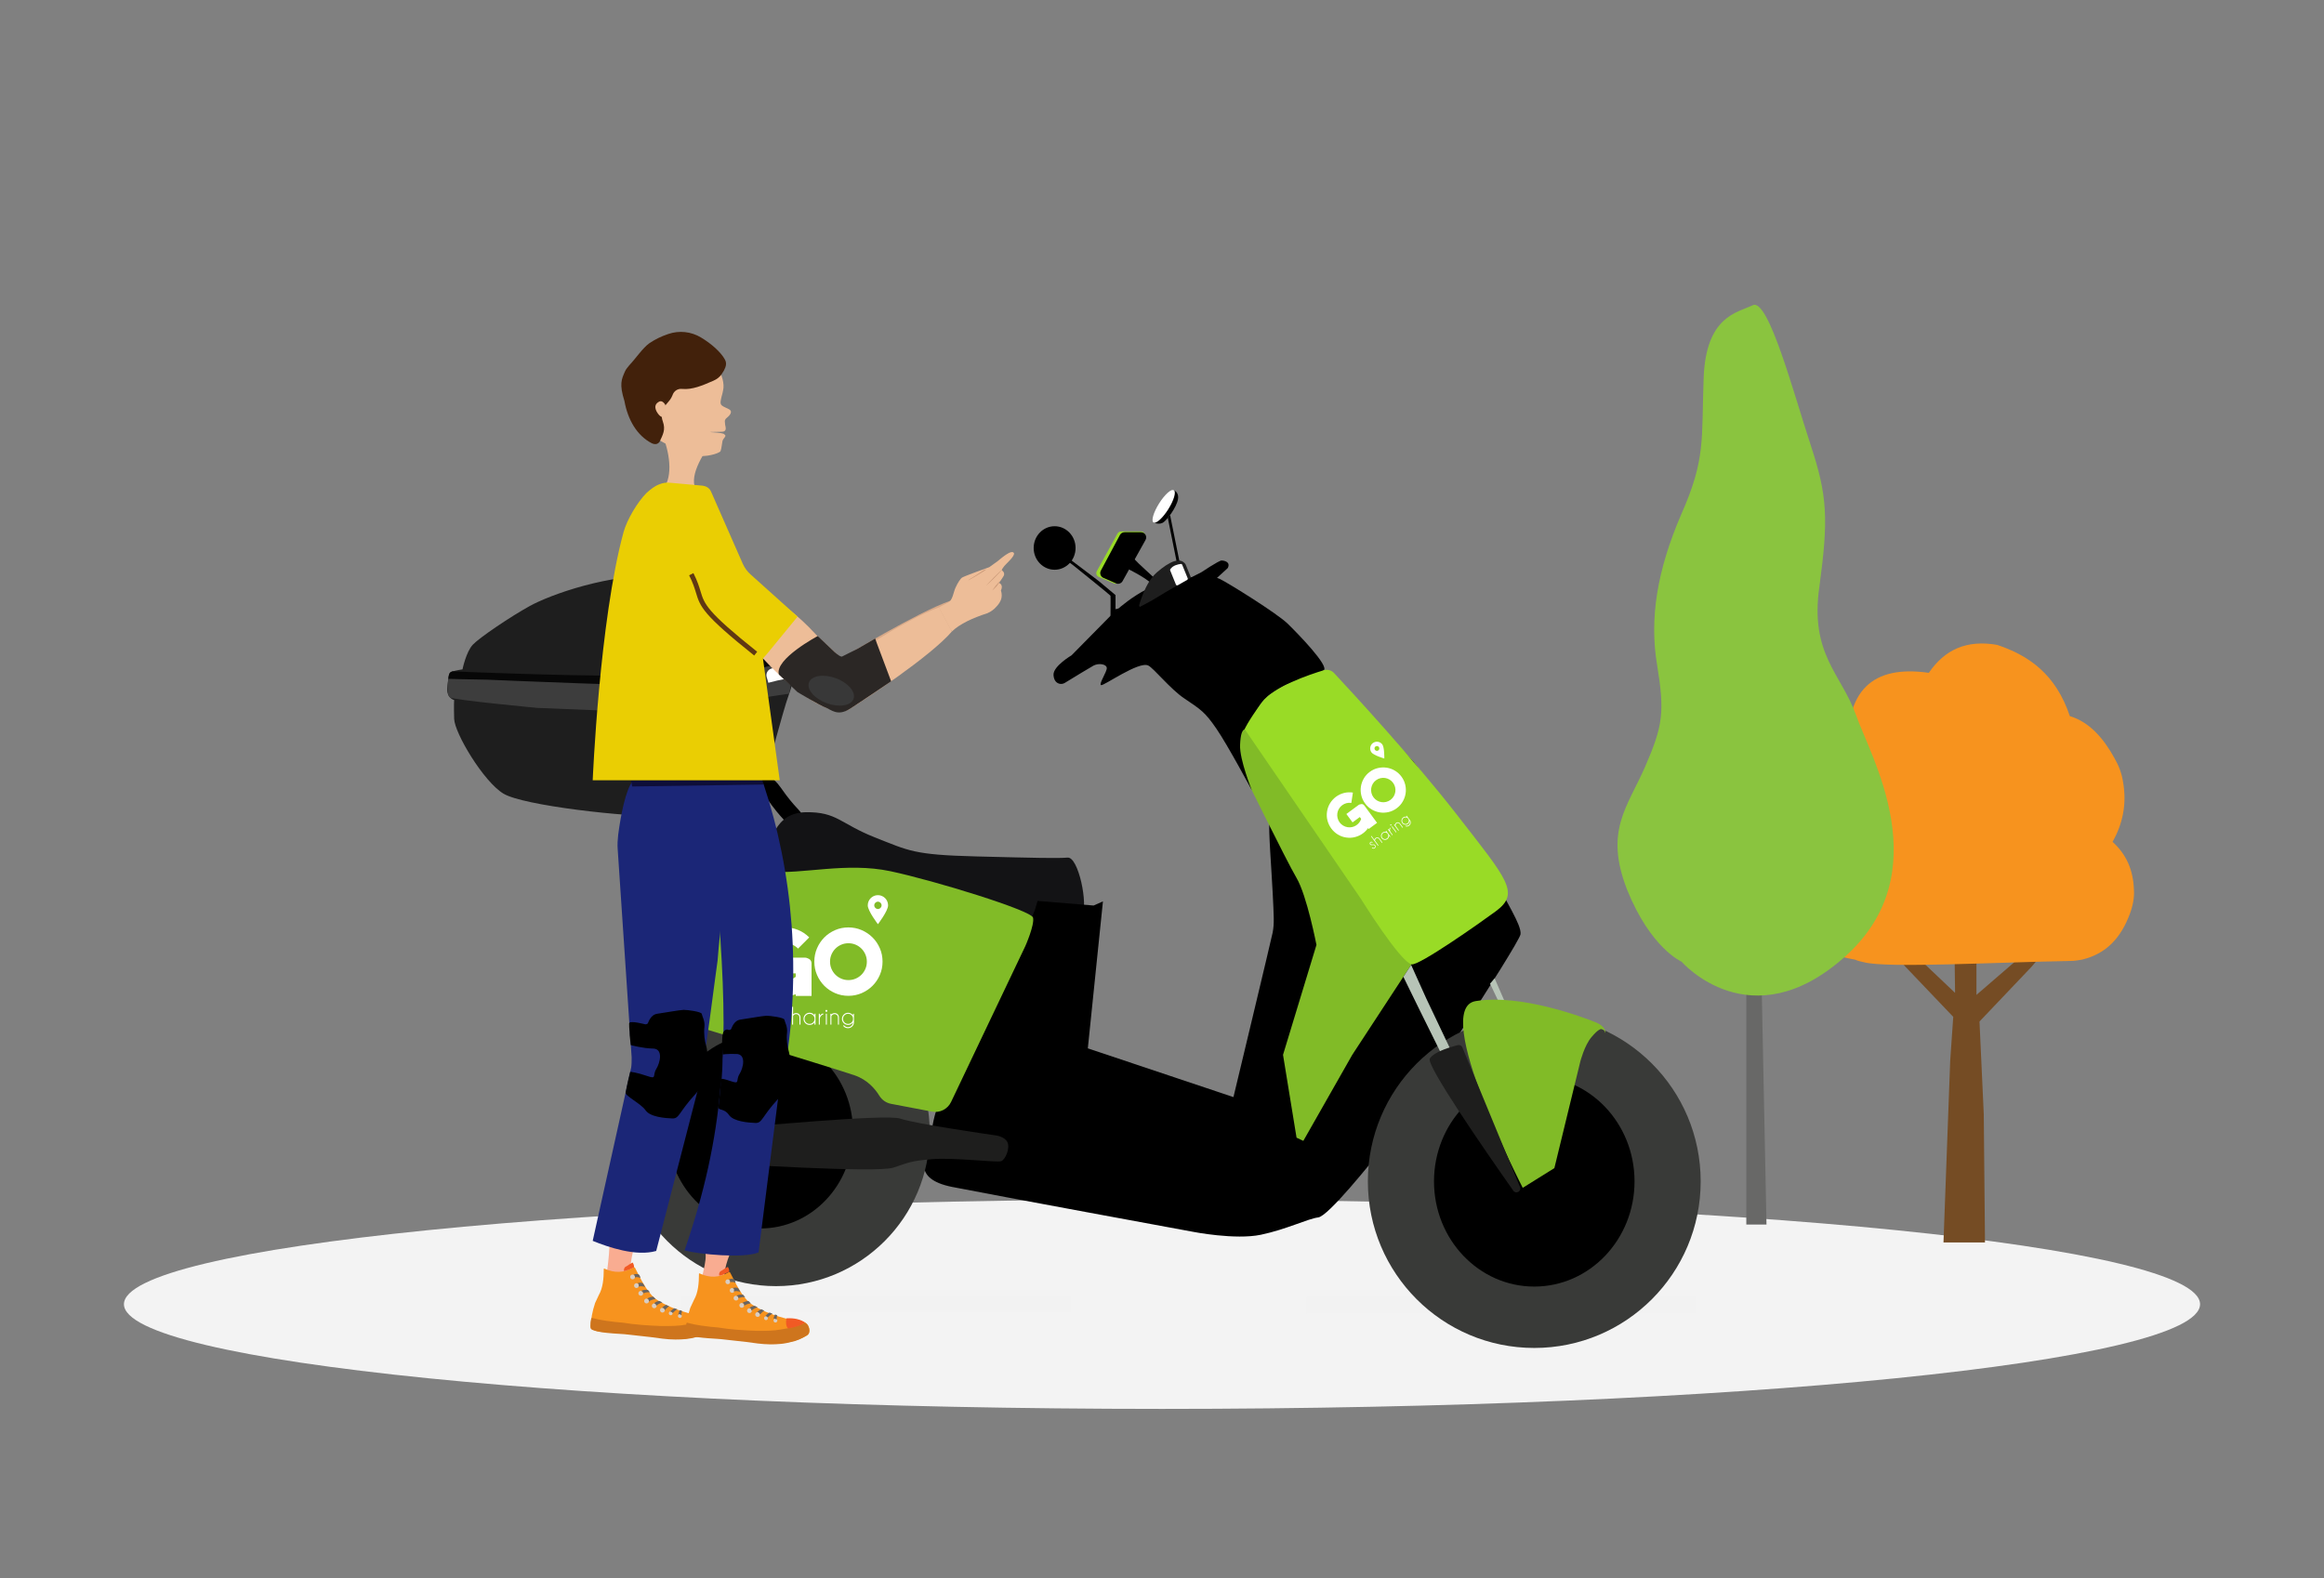<svg width="343" height="233" viewBox="0 0 343 233" fill="none" xmlns="http://www.w3.org/2000/svg">
<rect x="0" y="0" width="343" height="233" fill="#808080" stroke="none"/>
<path d="M171.5 208.001C256.114 208.001 324.707 201.08 324.707 192.543C324.707 184.006 256.114 177.086 171.5 177.086C86.886 177.086 18.293 184.006 18.293 192.543C18.293 201.08 86.886 208.001 171.5 208.001Z" fill="#F3F3F3"/>
<path d="M250.255 191.504H192.781V193.931H250.255V191.504Z" fill="#F2F2F2"/>
<path d="M158.152 191.33H100.678V193.757H158.152V191.33Z" fill="#F2F2F2"/>
<path d="M299.812 142.753L292.154 150.809L292.785 164.464L292.965 183.424H286.839L287.83 156.605L288.28 150.121L281.253 142.753L280.533 141.967H283.686L288.551 146.584L288.46 139.609H291.704V146.879L298.19 141.279L300.983 141.378L299.812 142.753Z" fill="#754C24"/>
<path d="M275.127 142.066C278.55 142.95 294.496 142.066 305.577 141.87C306.118 141.87 306.748 141.771 307.289 141.673C310.982 140.789 313.054 138.333 314.316 134.993C314.766 133.814 315.036 132.537 314.946 131.358C314.856 128.509 313.865 126.152 311.793 124.285C313.235 121.731 313.955 118.784 313.325 115.345C313.145 114.167 312.694 112.988 312.063 111.907C310.442 108.96 308.37 106.602 305.487 105.718C303.415 99.529 299.451 96.778 294.766 95.207C290.262 94.421 287.019 95.894 284.676 99.333C276.478 98.154 272.154 101.789 272.785 111.612C268.01 114.756 266.208 118.882 266.208 123.499C263.505 125.66 262.424 128.215 262.514 131.162C262.695 135.288 265.307 138.824 268.821 140.298C270.712 141.084 272.694 141.477 273.776 141.673C274.226 141.87 274.676 141.968 275.127 142.066Z" fill="#F7931E"/>
<path d="M260.717 180.782L259.199 105.916H257.738V179.063V180.782H260.717Z" fill="#686867"/>
<path d="M248.182 141.976C248.182 141.976 258.356 153.706 272.296 141.239C286.236 128.771 276.006 111.575 273.926 105.556C271.79 99.537 267.068 96.589 268.53 86.578C269.879 76.567 269.71 73.189 267.237 65.697C264.764 58.204 260.998 43.955 258.693 45.061C256.388 46.166 251.779 46.658 251.442 55.809C251.105 64.898 251.779 67.723 248.126 75.953C244.584 84.183 243.404 91.307 244.584 98.247C245.708 105.187 245.427 107.153 242.786 113.233C240.144 119.252 236.771 122.691 240.144 131.351C243.629 140.01 248.182 141.976 248.182 141.976Z" fill="#8AC43F"/>
<g clip-path="url(#clip0_16546_58371)">
<path d="M110.161 128.007C110.139 127.991 110.119 127.978 110.097 127.959C109.655 127.61 104.567 123.571 103.343 122.897C102.065 122.191 100.7 122.06 101.142 120.87C101.581 119.679 104.196 118.014 105.109 117.703C105.919 117.427 107.515 116.821 107.861 116.69C107.906 116.673 107.944 116.654 107.986 116.632C108.258 116.481 109.399 115.871 109.69 115.891C110.023 115.913 111.962 113.857 114.195 117.062C116.428 120.266 117.248 120.501 117.248 121.03C117.248 121.53 115.454 126.487 112.141 128.598C111.789 128.822 111.337 128.803 110.991 128.572L110.161 128.007Z" stroke="black" stroke-width="2.6" stroke-miterlimit="10"/>
<path d="M118.004 130.018C118.004 130.018 112.083 131.488 112.807 127.843C113.532 124.196 114.374 119.974 118.956 119.91C123.537 119.846 124.018 121.61 129.08 123.609C134.142 125.607 134.837 126.201 144 126.435C153.159 126.669 156.017 126.73 157.584 126.611C159.15 126.493 160.659 133.486 159.695 135.369C158.731 137.252 151.109 135.719 150.67 135.536C150.231 135.353 125.347 131.253 122.332 130.429C119.321 129.605 118.007 130.018 118.007 130.018H118.004Z" fill="#131315"/>
<path d="M100.351 121.353C100.351 121.353 98.105 122.104 96.782 121.353C95.462 120.602 88.676 118.398 86.828 118.661C84.979 118.924 83.159 117.59 83.159 117.59C83.159 117.59 90.608 118.658 94.443 118.786C98.278 118.915 100.127 118.289 100.745 118.918C101.36 119.544 101.29 119.707 100.966 120.368C100.643 121.029 100.351 121.353 100.351 121.353Z" fill="#1E1E1E"/>
<path d="M152.695 134.464C152.695 134.464 141.642 161.793 139.78 161.749C137.919 161.704 137.22 168.989 137.044 169.72C136.868 170.455 134.295 174 140.549 175.235C146.803 176.47 176.05 181.85 176.05 181.85C176.05 181.85 182.304 183.085 186.094 182.289C189.881 181.497 193.053 179.909 194.552 179.733C196.052 179.556 202.305 171.706 204.154 169.413C206.003 167.119 224.239 139.334 224.415 137.923C224.591 136.511 222.156 133.053 220.746 129.787C219.337 126.525 208.633 112.483 208.633 112.483L198.602 101.73C198.602 101.73 197.25 100.966 196.077 101.73C194.905 102.493 192.47 104.871 192.294 106.106C192.117 107.341 191.941 111.752 192.117 112.458C192.294 113.163 196.141 121.074 196.141 121.074C196.141 121.074 187.536 119.839 187.36 121.161C187.184 122.483 187.667 128.35 187.834 131.789C188 135.228 188.093 136.299 187.834 137.669C187.661 138.574 182.045 161.967 182.045 161.967L160.554 154.771L162.783 133.075L161.406 133.685L153.137 133.005L152.701 134.464H152.695Z" fill="black"/>
<path d="M204.045 136.437L187.6 111.386C187.6 111.386 184.05 105.993 183.371 107.151C182.692 108.309 183.195 113.503 183.195 113.503C183.195 113.503 189.83 127.028 191.358 129.617C192.886 132.206 194.296 139.498 194.296 139.498L189.362 155.727L191.358 167.959L192.358 168.431L199.582 155.727L208.325 142.369L204.045 136.437Z" fill="#81BB27"/>
<path d="M222.537 150.732L219.914 145.215L220.596 144.441L222.191 148.115L223.441 150.732H222.537Z" fill="#B7C4B7"/>
<path d="M184.758 116.667C184.758 116.667 181.189 109.985 179.517 107.56C177.844 105.135 177.284 104.782 174.762 103.091C172.738 101.734 170.29 98.658 169.473 98.254C168.079 97.561 162.851 101.327 162.498 101.15C162.146 100.974 163.405 99.136 163.35 98.606C163.293 98.042 162.184 97.862 161.412 98.254C161.101 98.411 158.362 100.079 157.158 100.817C156.655 101.125 155.988 100.961 155.703 100.445C155.584 100.233 155.501 99.963 155.488 99.62C155.443 98.34 158.147 96.749 158.147 96.749L163.927 90.885C163.927 90.885 167.935 86.769 172.398 85.829C176.861 84.889 178.793 84.879 180.026 85.466C181.234 86.044 188.446 90.525 190.032 92.062C191.582 93.567 196.196 98.327 195.372 98.953C194.549 99.578 190.455 100.781 189.593 101.205C188.833 101.577 187.212 102.703 187.212 102.703C186.796 103.274 185.815 103.547 184.508 107.056C184.095 108.163 183.163 106.604 183.022 109.988C182.932 112.147 184.761 116.667 184.761 116.667H184.758Z" fill="black"/>
<path d="M111.016 116.603C111.016 116.603 104.144 120.408 98.272 120.523C92.399 120.642 77.245 118.935 74.311 117.171C71.373 115.406 67.086 108.233 67.028 106.116C66.971 103.999 67.028 103.351 67.028 103.351C67.028 103.351 65.795 103.055 66.029 101.352C66.263 99.645 66.147 99.293 66.791 99.116C67.438 98.94 68.259 98.821 68.259 98.821C68.259 98.821 68.787 96.232 69.787 95.173C70.786 94.115 75.307 91.058 78.184 89.47C81.061 87.882 89.814 84.59 98.445 84.94C107.079 85.293 112.952 84.587 115.181 90.762C115.181 90.762 116.591 95.818 116.886 96.643C117.181 97.467 117.533 99.523 116.476 102.404C115.418 105.285 113.307 114.072 112.525 115.179C111.744 116.285 111.013 116.593 111.013 116.593L111.016 116.603Z" fill="#1E1E1E"/>
<path d="M66.794 99.118C66.794 99.118 91.022 100.119 94.808 99.59C98.595 99.06 116.469 95.281 116.469 95.281L117.1 97.514C117.1 97.514 100.181 101.62 97.362 101.62C94.543 101.62 66.352 100.234 66.352 100.234L66.166 100.225L66.234 99.76C66.234 99.76 66.269 99.593 66.295 99.532C66.32 99.471 66.368 99.381 66.371 99.378C66.375 99.375 66.432 99.291 66.487 99.253C66.541 99.214 66.679 99.15 66.698 99.144C66.718 99.137 66.791 99.115 66.791 99.115L66.794 99.118Z" fill="#070707"/>
<path d="M66.167 100.229C66.167 100.229 65.808 102.581 66.416 102.969C67.025 103.357 79.302 104.509 79.302 104.509C79.302 104.509 96.481 105.237 97.625 105.147C98.768 105.06 116.476 102.414 116.476 102.414C116.476 102.414 117.232 98.638 117.165 98.077C117.097 97.515 117.03 97.531 117.03 97.531C117.03 97.531 103.263 100.762 100.95 101.137C98.637 101.512 71.946 100.345 71.946 100.345L66.167 100.232V100.229Z" fill="#3D3D3D"/>
<path d="M114.701 100.473C114.701 100.473 118.135 99.857 118.312 99.369C118.488 98.882 118.267 97.826 117.696 97.826C117.126 97.826 114.172 98.606 114.172 98.606L113.852 98.702C113.323 98.859 113.003 99.411 113.153 99.94C113.153 99.95 113.157 99.956 113.16 99.966L113.403 100.803L114.704 100.473H114.701Z" fill="white"/>
<path d="M100.431 104.145C100.431 104.145 103.914 103.898 104.141 103.433C104.369 102.967 104.263 101.893 103.693 101.832C103.122 101.771 100.108 102.23 100.108 102.23L99.778 102.29C99.236 102.39 98.858 102.903 98.951 103.449C98.951 103.458 98.951 103.465 98.954 103.474L99.105 104.334L100.431 104.145Z" fill="white"/>
<path d="M114.528 189.876C127.061 189.876 137.22 179.703 137.22 167.154C137.22 154.605 127.061 144.432 114.528 144.432C101.995 144.432 91.835 154.605 91.835 167.154C91.835 179.703 101.995 189.876 114.528 189.876Z" fill="#393A38"/>
<path d="M112.218 181.363C119.77 181.363 125.892 174.938 125.892 167.013C125.892 159.089 119.77 152.664 112.218 152.664C104.666 152.664 98.544 159.089 98.544 167.013C98.544 174.938 104.666 181.363 112.218 181.363Z" fill="black"/>
<path d="M151.317 139.7L140.373 162.682C139.867 163.747 138.707 164.334 137.55 164.113L131.495 162.958C130.771 162.82 130.153 162.374 129.768 161.745C129.188 160.799 128.051 159.413 126.126 158.752C123.156 157.732 96.5 149.6 94.526 148.997C94.45 148.974 94.373 148.945 94.296 148.913C92.787 148.291 92.216 146.44 93.123 145.08C93.882 143.938 94.731 142.719 95.289 142.08C96.522 140.669 102.763 131.882 103.923 131.054C105.153 130.172 108.857 128.231 113.615 128.674C118.372 129.113 124.892 127.24 131.409 128.619C137.928 129.999 152.198 134.41 152.464 135.468C152.727 136.527 151.32 139.703 151.32 139.703L151.317 139.7Z" fill="#81BB27"/>
<path d="M129.573 132.154C128.743 132.154 128.073 132.828 128.073 133.659C128.073 134.49 129.573 136.443 129.573 136.443C129.573 136.443 131.072 134.49 131.072 133.659C131.072 132.828 130.399 132.154 129.573 132.154ZM129.573 134.201C129.275 134.201 129.031 133.957 129.031 133.659C129.031 133.361 129.275 133.117 129.573 133.117C129.871 133.117 130.114 133.361 130.114 133.659C130.114 133.957 129.871 134.201 129.573 134.201Z" fill="white"/>
<path d="M119.776 147.034V142.164C119.75 142.065 119.743 141.959 119.695 141.866C119.641 141.757 119.554 141.664 119.452 141.6C119.337 141.529 119.212 141.471 119.084 141.43C119.045 141.417 119.007 141.407 118.968 141.397C118.933 141.394 118.901 141.391 118.866 141.385C118.866 141.385 118.859 141.385 118.856 141.385C118.824 141.385 118.789 141.385 118.754 141.378H115.425V143.704H117.443V144.214C117.177 144.407 116.889 144.545 116.578 144.628C116.267 144.711 115.953 144.74 115.639 144.718C115.325 144.695 115.018 144.618 114.72 144.484C114.422 144.352 114.156 144.166 113.916 143.925C113.65 143.659 113.448 143.358 113.313 143.018C113.176 142.677 113.108 142.334 113.108 141.985C113.108 141.635 113.176 141.292 113.313 140.952C113.451 140.612 113.653 140.31 113.916 140.044C114.182 139.777 114.483 139.579 114.822 139.444C115.162 139.312 115.505 139.245 115.851 139.245C116.197 139.245 116.543 139.312 116.879 139.444C117.219 139.575 117.52 139.777 117.786 140.044L119.433 138.392C118.939 137.898 118.382 137.525 117.76 137.278C117.139 137.031 116.501 136.906 115.854 136.906C115.207 136.906 114.569 137.031 113.948 137.278C113.326 137.525 112.769 137.898 112.275 138.392C111.782 138.886 111.414 139.447 111.17 140.069C110.927 140.695 110.808 141.33 110.808 141.981C110.808 142.633 110.93 143.268 111.17 143.887C111.414 144.506 111.782 145.064 112.275 145.558C112.769 146.052 113.326 146.424 113.948 146.671C114.569 146.918 115.204 147.044 115.854 147.044C116.12 147.044 116.386 147.024 116.658 146.983C116.927 146.941 117.19 146.874 117.446 146.784V147.031H119.779L119.776 147.034Z" fill="white"/>
<path d="M125.216 136.918C125.911 136.918 126.561 137.049 127.173 137.316C127.785 137.582 128.32 137.941 128.775 138.397C129.233 138.852 129.592 139.385 129.858 140.001C130.124 140.617 130.255 141.271 130.255 141.967C130.255 142.664 130.124 143.321 129.858 143.934C129.592 144.55 129.233 145.082 128.775 145.538C128.317 145.993 127.785 146.353 127.173 146.619C126.561 146.885 125.908 147.017 125.216 147.017C124.523 147.017 123.867 146.885 123.255 146.619C122.643 146.353 122.111 145.993 121.659 145.538C121.208 145.082 120.849 144.55 120.583 143.934C120.317 143.318 120.186 142.664 120.186 141.967C120.186 141.271 120.317 140.614 120.583 140.001C120.849 139.385 121.208 138.852 121.659 138.397C122.111 137.941 122.643 137.582 123.255 137.316C123.867 137.049 124.52 136.918 125.216 136.918ZM125.222 144.694C125.597 144.694 125.949 144.624 126.279 144.482C126.609 144.341 126.898 144.146 127.144 143.899C127.391 143.652 127.586 143.363 127.727 143.032C127.868 142.702 127.939 142.349 127.939 141.974C127.939 141.598 127.868 141.246 127.727 140.915C127.586 140.585 127.391 140.296 127.144 140.049C126.898 139.802 126.609 139.606 126.279 139.465C125.949 139.324 125.597 139.253 125.222 139.253C124.847 139.253 124.495 139.324 124.165 139.465C123.835 139.606 123.546 139.802 123.3 140.049C123.053 140.296 122.858 140.585 122.717 140.915C122.576 141.246 122.505 141.598 122.505 141.974C122.505 142.349 122.576 142.702 122.717 143.032C122.858 143.363 123.053 143.652 123.3 143.899C123.546 144.146 123.835 144.341 124.165 144.482C124.495 144.624 124.847 144.694 125.222 144.694Z" fill="white"/>
<path d="M116.03 150.443C115.905 150.375 115.819 150.318 115.771 150.27C115.697 150.196 115.659 150.103 115.659 149.997C115.659 149.891 115.697 149.798 115.771 149.721C115.844 149.644 115.937 149.605 116.043 149.605C116.149 149.605 116.238 149.641 116.309 149.711C116.376 149.779 116.412 149.859 116.412 149.946V149.955L116.283 150.006C116.274 149.923 116.248 149.862 116.206 149.82C116.165 149.779 116.114 149.759 116.046 149.759C115.979 149.759 115.925 149.782 115.876 149.83C115.828 149.875 115.806 149.933 115.806 150C115.806 150.067 115.828 150.122 115.876 150.17C115.902 150.196 115.963 150.237 116.049 150.295C116.187 150.372 116.287 150.44 116.347 150.497C116.44 150.59 116.485 150.703 116.485 150.834C116.485 150.966 116.44 151.081 116.347 151.174C116.255 151.267 116.142 151.315 116.011 151.315C115.88 151.315 115.768 151.267 115.675 151.174C115.582 151.081 115.537 150.979 115.537 150.866L115.681 150.828C115.681 150.924 115.713 151.004 115.777 151.068C115.841 151.132 115.918 151.165 116.011 151.165C116.104 151.165 116.178 151.132 116.245 151.068C116.309 151.004 116.341 150.924 116.341 150.831C116.341 150.738 116.309 150.664 116.245 150.6C116.21 150.565 116.139 150.513 116.033 150.446L116.03 150.443Z" fill="white"/>
<path d="M116.902 148.646H117.049V149.744C117.174 149.625 117.321 149.564 117.498 149.564C117.687 149.564 117.84 149.625 117.959 149.744C118.077 149.862 118.138 150.013 118.141 150.193V151.267H117.994V150.206C117.994 150.068 117.946 149.952 117.847 149.856C117.747 149.76 117.632 149.712 117.498 149.712C117.363 149.712 117.248 149.76 117.148 149.853C117.103 149.898 117.071 149.943 117.049 149.987V151.267H116.902V148.646Z" fill="white"/>
<path d="M120.362 151.268H120.214V150.941C120.186 150.98 120.154 151.015 120.122 151.05C119.945 151.227 119.734 151.313 119.487 151.313C119.24 151.313 119.029 151.227 118.853 151.05C118.677 150.874 118.59 150.662 118.59 150.415C118.59 150.168 118.677 149.953 118.853 149.777C119.029 149.6 119.24 149.514 119.487 149.514C119.734 149.514 119.948 149.6 120.122 149.777C120.157 149.812 120.186 149.847 120.214 149.886V149.658H120.362V151.265V151.268ZM120.214 150.563V150.271C120.186 150.126 120.118 150.001 120.009 149.892C119.865 149.748 119.689 149.674 119.484 149.674C119.279 149.674 119.106 149.748 118.959 149.892C118.814 150.037 118.741 150.213 118.741 150.418C118.741 150.624 118.814 150.8 118.959 150.944C119.103 151.089 119.279 151.163 119.484 151.163C119.689 151.163 119.862 151.089 120.009 150.944C120.118 150.835 120.186 150.71 120.214 150.566V150.563Z" fill="white"/>
<path d="M120.852 149.66H120.999V149.952C121.028 149.907 121.067 149.865 121.105 149.826C121.233 149.695 121.368 149.628 121.502 149.621V149.781C121.41 149.785 121.313 149.839 121.214 149.939C121.076 150.077 121.003 150.243 120.996 150.439V151.27H120.849V149.663L120.852 149.66Z" fill="white"/>
<path d="M122.069 149.134C122.098 149.162 122.111 149.198 122.111 149.236C122.111 149.275 122.095 149.313 122.069 149.342C122.041 149.371 122.005 149.384 121.967 149.384C121.929 149.384 121.893 149.371 121.864 149.342C121.836 149.313 121.82 149.278 121.82 149.236C121.82 149.194 121.836 149.162 121.864 149.134C121.893 149.105 121.929 149.092 121.967 149.092C122.005 149.092 122.041 149.105 122.069 149.134ZM122.037 149.66V151.267H121.89V149.66H122.037Z" fill="white"/>
<path d="M122.707 150.019V151.27H122.56V149.663H122.707V149.765C122.842 149.631 122.995 149.566 123.175 149.566C123.364 149.566 123.518 149.627 123.636 149.746C123.755 149.865 123.815 150.016 123.819 150.195V151.27H123.671V150.208C123.671 150.07 123.623 149.955 123.524 149.858C123.425 149.762 123.309 149.714 123.175 149.714C123.04 149.714 122.925 149.762 122.825 149.855C122.771 149.91 122.733 149.964 122.707 150.022V150.019Z" fill="white"/>
<path d="M125.888 150.95C125.863 150.986 125.831 151.018 125.799 151.053C125.623 151.229 125.411 151.316 125.164 151.316C124.918 151.316 124.706 151.229 124.53 151.053C124.354 150.877 124.267 150.665 124.267 150.418C124.267 150.171 124.354 149.956 124.53 149.783C124.706 149.606 124.918 149.52 125.164 149.52C125.411 149.52 125.626 149.606 125.799 149.783C125.834 149.818 125.863 149.853 125.892 149.892V149.664H126.039V150.915C126.039 151.156 125.953 151.364 125.783 151.534C125.607 151.711 125.395 151.797 125.148 151.797C124.902 151.797 124.687 151.711 124.514 151.534C124.479 151.499 124.447 151.46 124.418 151.422L124.572 151.367C124.588 151.387 124.607 151.406 124.623 151.425C124.767 151.569 124.943 151.643 125.148 151.643C125.353 151.643 125.526 151.569 125.671 151.425C125.802 151.294 125.876 151.136 125.885 150.957L125.888 150.95ZM125.892 150.261C125.863 150.119 125.796 149.994 125.69 149.888C125.546 149.744 125.369 149.67 125.164 149.67C124.959 149.67 124.786 149.744 124.639 149.888C124.495 150.033 124.421 150.209 124.421 150.415C124.421 150.62 124.495 150.796 124.639 150.941C124.783 151.085 124.959 151.159 125.164 151.159C125.369 151.159 125.542 151.085 125.69 150.941C125.796 150.835 125.863 150.713 125.892 150.572V150.261Z" fill="white"/>
<path d="M146.931 167.619C146.931 167.619 135.01 165.912 132.895 165.149C130.781 164.385 109.639 166.503 108.934 166.384C108.229 166.265 105.762 165.912 105.528 167.619C105.295 169.326 105.352 171.677 106.41 171.735C107.467 171.793 129.313 173.204 131.838 172.383C134.363 171.558 134.363 171.417 137.534 171.135C140.706 170.853 147.159 171.671 147.774 171.427C148.389 171.183 149.094 169.531 148.7 168.649C148.302 167.767 146.931 167.619 146.931 167.619Z" fill="#1E1E1D"/>
<path d="M107.543 166.351C107.543 166.351 106.749 163.342 107.188 162.989C107.627 162.637 108.114 162.945 108.86 161.976C109.61 161.007 110.264 158.261 110.802 156.243C111.34 154.222 111.42 154.174 111.42 154.174L115.245 155.351C115.245 155.351 111.766 160.609 111.151 162.55C110.536 164.491 110.805 166.124 110.805 166.124L110.827 166.358H107.543V166.351Z" fill="#1E1E1D"/>
<path d="M183.698 107.645L200.883 132.738C200.883 132.738 206.528 141.843 208.322 142.366C209.341 142.664 218.414 136.264 220.743 134.551C224.421 131.847 222.473 129.877 215.031 120.288C208.633 112.044 199.368 102.015 196.891 99.362C196.503 98.945 195.911 98.785 195.366 98.952C193.229 99.597 187.901 101.396 186.226 103.703C184.111 106.612 183.698 107.642 183.698 107.642V107.645Z" fill="#99DB26"/>
<path d="M226.443 199.004C240.007 199.004 251.003 187.993 251.003 174.411C251.003 160.829 240.007 149.818 226.443 149.818C212.879 149.818 201.883 160.829 201.883 174.411C201.883 187.993 212.879 199.004 226.443 199.004Z" fill="#393A38"/>
<path d="M226.443 189.941C234.616 189.941 241.241 182.988 241.241 174.411C241.241 165.834 234.616 158.881 226.443 158.881C218.27 158.881 211.645 165.834 211.645 174.411C211.645 182.988 218.27 189.941 226.443 189.941Z" fill="black"/>
<path d="M224.742 175.363L229.41 172.453L233.241 156.708C233.241 156.708 233.856 154.328 234.872 153.135C235.884 151.945 236.544 151.438 236.942 152.506C236.942 152.506 237.118 151.56 235.401 150.883C233.699 150.212 224.476 146.693 217.783 147.797C211.087 148.9 224.742 175.363 224.742 175.363Z" fill="#81BB27"/>
<path d="M209.562 149.19L212.654 155.439L213.98 154.73L210.501 147.403L208.271 142.453L207.121 144.208L209.562 149.19Z" fill="#B7C4B7"/>
<path d="M224.338 175.238L215.832 154.63C215.723 154.367 215.438 154.223 215.162 154.293C214.387 154.489 212.846 154.932 211.843 155.548C211.484 155.769 211.19 156.013 211.029 156.276C210.453 157.206 218.76 169.262 223.348 175.787C223.742 176.345 224.604 175.867 224.341 175.238H224.338Z" fill="#1E1E1D"/>
<path d="M173.096 72.322C173.096 72.322 174.041 72.524 173.859 73.689C173.676 74.853 172.193 76.929 171.536 77.211C170.879 77.494 170.219 77.093 170.219 77.093L173.096 72.322Z" fill="black"/>
<path d="M172.427 75.178C173.256 73.86 173.625 72.601 173.25 72.365C172.876 72.129 171.901 73.005 171.072 74.323C170.243 75.641 169.874 76.9 170.248 77.136C170.623 77.373 171.598 76.496 172.427 75.178Z" fill="white"/>
<path d="M172.359 76.471L173.798 83.606L174.17 85.896H174.685L172.693 76.041L172.359 76.471Z" fill="black"/>
<path d="M158.423 83.479C158.423 83.479 163.866 87.852 163.898 87.948C163.93 88.044 163.898 90.948 163.898 90.948H164.638V87.852L162.127 85.754L157.907 82.559L157.667 82.915L158.423 83.479Z" fill="black"/>
<path d="M155.652 84.112C157.359 84.112 158.743 82.674 158.743 80.901C158.743 79.127 157.359 77.689 155.652 77.689C153.944 77.689 152.56 79.127 152.56 80.901C152.56 82.674 153.944 84.112 155.652 84.112Z" fill="black"/>
<path d="M202.629 109.693C202.187 110.017 202.094 110.643 202.421 111.085C202.748 111.528 204.311 111.98 204.311 111.98C204.311 111.98 204.343 110.351 204.019 109.908C203.696 109.465 203.071 109.369 202.629 109.696V109.693ZM203.433 110.784C203.273 110.902 203.049 110.867 202.933 110.707C202.818 110.546 202.85 110.322 203.01 110.206C203.17 110.091 203.395 110.123 203.51 110.283C203.625 110.444 203.593 110.668 203.433 110.784Z" fill="white"/>
<path d="M203.241 121.477L201.332 118.881C201.277 118.84 201.235 118.785 201.175 118.753C201.101 118.718 201.021 118.702 200.941 118.708C200.851 118.714 200.764 118.734 200.678 118.763C200.652 118.772 200.627 118.782 200.604 118.791C200.585 118.804 200.566 118.814 200.543 118.827C200.543 118.827 200.543 118.827 200.54 118.83C200.521 118.843 200.502 118.856 200.483 118.865L198.711 120.174L199.624 121.412L200.697 120.62L200.896 120.893C200.829 121.101 200.729 121.287 200.598 121.451C200.463 121.618 200.31 121.756 200.133 121.868C199.957 121.98 199.762 122.057 199.55 122.105C199.339 122.15 199.124 122.157 198.903 122.125C198.656 122.086 198.432 122.006 198.224 121.878C198.019 121.749 197.846 121.595 197.711 121.409C197.577 121.223 197.477 121.015 197.416 120.777C197.356 120.543 197.346 120.302 197.381 120.055C197.42 119.808 197.5 119.584 197.628 119.382C197.756 119.176 197.913 119.006 198.099 118.872C198.285 118.734 198.493 118.634 198.727 118.573C198.961 118.512 199.198 118.5 199.444 118.538L199.675 117.011C199.217 116.94 198.775 116.963 198.346 117.075C197.916 117.187 197.529 117.37 197.183 117.627C196.837 117.884 196.545 118.198 196.311 118.573C196.077 118.949 195.924 119.366 195.856 119.824C195.786 120.283 195.811 120.726 195.927 121.153C196.042 121.579 196.228 121.967 196.484 122.314C196.74 122.66 197.054 122.952 197.426 123.186C197.798 123.421 198.211 123.575 198.669 123.642C199.127 123.713 199.569 123.69 199.999 123.578C200.428 123.466 200.816 123.283 201.162 123.026C201.303 122.923 201.437 122.805 201.565 122.676C201.694 122.548 201.806 122.41 201.908 122.259L202.004 122.391L203.247 121.473L203.241 121.477Z" fill="white"/>
<path d="M202.174 113.947C202.543 113.675 202.943 113.489 203.376 113.389C203.805 113.29 204.231 113.274 204.654 113.335C205.074 113.399 205.477 113.54 205.859 113.765C206.24 113.989 206.57 114.284 206.842 114.656C207.114 115.028 207.303 115.429 207.403 115.863C207.502 116.296 207.518 116.722 207.454 117.143C207.39 117.563 207.246 117.967 207.022 118.349C206.801 118.73 206.503 119.058 206.134 119.33C205.766 119.603 205.365 119.789 204.933 119.889C204.503 119.988 204.077 120.004 203.658 119.94C203.238 119.876 202.837 119.731 202.456 119.507C202.075 119.282 201.745 118.987 201.473 118.615C201.2 118.243 201.011 117.842 200.912 117.409C200.813 116.976 200.793 116.552 200.857 116.132C200.922 115.712 201.063 115.311 201.284 114.929C201.505 114.547 201.803 114.22 202.171 113.947H202.174ZM205.224 118.089C205.423 117.941 205.583 117.765 205.705 117.56C205.823 117.354 205.9 117.136 205.935 116.908C205.971 116.681 205.961 116.45 205.907 116.219C205.852 115.988 205.753 115.77 205.605 115.571C205.458 115.372 205.282 115.211 205.077 115.089C204.872 114.971 204.654 114.891 204.426 114.855C204.199 114.82 203.968 114.83 203.738 114.884C203.507 114.939 203.292 115.038 203.091 115.186C202.889 115.333 202.732 115.51 202.61 115.715C202.491 115.92 202.415 116.138 202.379 116.366C202.344 116.594 202.354 116.825 202.408 117.056C202.463 117.287 202.562 117.505 202.709 117.704C202.857 117.903 203.033 118.066 203.238 118.185C203.443 118.307 203.661 118.384 203.888 118.419C204.116 118.455 204.346 118.445 204.577 118.39C204.808 118.336 205.022 118.236 205.224 118.089Z" fill="white"/>
<path d="M202.581 124.76C202.488 124.773 202.418 124.776 202.376 124.77C202.306 124.76 202.251 124.725 202.209 124.671C202.168 124.616 202.152 124.549 202.161 124.481C202.171 124.411 202.206 124.356 202.261 124.315C202.315 124.273 202.379 124.257 202.443 124.266C202.507 124.276 202.555 124.305 202.587 124.35H202.591L202.543 124.43C202.504 124.391 202.466 124.366 202.427 124.359C202.389 124.353 202.354 124.363 202.318 124.388C202.283 124.414 202.264 124.449 202.258 124.491C202.251 124.533 202.258 124.574 202.286 124.61C202.315 124.645 202.347 124.664 202.389 124.671C202.414 124.674 202.463 124.674 202.53 124.671C202.636 124.658 202.712 124.655 202.767 124.661C202.853 124.674 202.921 124.716 202.972 124.786C203.023 124.857 203.042 124.937 203.03 125.02C203.017 125.107 202.975 125.174 202.905 125.226C202.834 125.277 202.757 125.296 202.671 125.283C202.584 125.27 202.52 125.232 202.475 125.174L202.539 125.097C202.578 125.149 202.626 125.177 202.687 125.187C202.748 125.197 202.799 125.184 202.85 125.149C202.901 125.113 202.927 125.065 202.937 125.004C202.946 124.943 202.934 124.889 202.895 124.841C202.857 124.792 202.812 124.764 202.754 124.754C202.722 124.748 202.664 124.751 202.581 124.754V124.76Z" fill="white"/>
<path d="M202.341 123.466L202.418 123.408L202.847 123.992C202.866 123.88 202.921 123.79 203.014 123.719C203.116 123.646 203.219 123.617 203.331 123.633C203.44 123.649 203.533 123.707 203.606 123.8L204.029 124.374L203.952 124.432L203.536 123.864C203.481 123.79 203.411 123.748 203.321 123.735C203.231 123.723 203.148 123.742 203.078 123.796C203.007 123.851 202.962 123.921 202.946 124.008C202.94 124.05 202.94 124.085 202.946 124.12L203.446 124.8L203.369 124.858L202.341 123.463V123.466Z" fill="white"/>
<path d="M205.211 123.501L205.134 123.558L205.006 123.385C205.006 123.417 205.006 123.449 205 123.481C204.974 123.645 204.897 123.773 204.766 123.873C204.635 123.972 204.487 124.007 204.324 123.982C204.161 123.956 204.032 123.879 203.936 123.748C203.84 123.616 203.802 123.468 203.827 123.305C203.853 123.141 203.93 123.013 204.061 122.917C204.193 122.82 204.34 122.782 204.503 122.808C204.535 122.814 204.567 122.82 204.596 122.83L204.507 122.708L204.583 122.65L205.215 123.507L205.211 123.501ZM204.856 123.183L204.74 123.029C204.67 122.962 204.583 122.923 204.484 122.907C204.35 122.888 204.228 122.917 204.119 122.997C204.01 123.077 203.946 123.186 203.923 123.318C203.904 123.452 203.933 123.574 204.013 123.683C204.093 123.792 204.202 123.857 204.334 123.879C204.468 123.898 204.59 123.869 204.699 123.789C204.808 123.709 204.872 123.6 204.894 123.468C204.91 123.369 204.894 123.273 204.856 123.186V123.183Z" fill="white"/>
<path d="M204.843 122.452L204.92 122.394L205.035 122.551C205.035 122.516 205.035 122.481 205.041 122.442C205.061 122.323 205.102 122.234 205.173 122.176L205.237 122.262C205.189 122.301 205.16 122.365 205.144 122.458C205.125 122.586 205.15 122.705 205.224 122.811L205.551 123.254L205.474 123.311L204.843 122.455V122.452Z" fill="white"/>
<path d="M205.285 121.691C205.311 121.695 205.333 121.707 205.349 121.73C205.365 121.752 205.371 121.775 205.368 121.804C205.365 121.829 205.352 121.852 205.33 121.868C205.307 121.884 205.285 121.89 205.259 121.887C205.234 121.884 205.211 121.871 205.195 121.849C205.179 121.826 205.173 121.804 205.179 121.778C205.182 121.752 205.195 121.73 205.218 121.714C205.24 121.698 205.263 121.691 205.288 121.695L205.285 121.691ZM205.474 121.987L206.105 122.843L206.028 122.901L205.397 122.044L205.474 121.987Z" fill="white"/>
<path d="M205.974 121.913L206.464 122.58L206.387 122.638L205.756 121.781L205.833 121.724L205.874 121.778C205.894 121.653 205.951 121.557 206.044 121.489C206.147 121.416 206.249 121.387 206.361 121.403C206.47 121.419 206.563 121.477 206.637 121.57L207.06 122.144L206.983 122.202L206.566 121.634C206.512 121.56 206.441 121.518 206.352 121.505C206.262 121.493 206.179 121.512 206.108 121.566C206.038 121.621 205.993 121.691 205.977 121.778C205.971 121.826 205.971 121.871 205.977 121.913H205.974Z" fill="white"/>
<path d="M208.031 121.159C208.031 121.188 208.028 121.217 208.024 121.249C207.999 121.412 207.922 121.541 207.79 121.64C207.659 121.74 207.512 121.775 207.348 121.749C207.185 121.724 207.057 121.647 206.961 121.515C206.865 121.384 206.826 121.236 206.852 121.072C206.877 120.909 206.954 120.78 207.086 120.684C207.217 120.588 207.364 120.549 207.528 120.575C207.56 120.582 207.592 120.588 207.621 120.598L207.531 120.476L207.608 120.418L208.098 121.085C208.194 121.214 208.229 121.358 208.204 121.515C208.178 121.679 208.101 121.807 207.97 121.903C207.839 122 207.691 122.038 207.528 122.012C207.496 122.006 207.464 122 207.432 121.99L207.492 121.9C207.509 121.903 207.525 121.906 207.544 121.91C207.678 121.929 207.8 121.9 207.909 121.82C208.018 121.74 208.082 121.634 208.101 121.499C208.12 121.377 208.098 121.265 208.034 121.165L208.031 121.159ZM207.765 120.793C207.694 120.729 207.611 120.691 207.512 120.675C207.377 120.655 207.255 120.684 207.146 120.764C207.038 120.845 206.973 120.954 206.951 121.085C206.932 121.22 206.961 121.342 207.041 121.451C207.121 121.56 207.23 121.624 207.361 121.647C207.496 121.666 207.617 121.637 207.726 121.557C207.835 121.477 207.899 121.368 207.922 121.236C207.938 121.137 207.922 121.047 207.887 120.96L207.765 120.793Z" fill="white"/>
<path d="M166.023 83.765C166.023 83.765 170.29 85.812 170.245 86.675C170.204 87.538 167.666 89.058 166.561 89.466C165.247 89.95 164.43 89.761 164.331 90.245C164.293 90.431 164.363 90.518 164.366 90.647C164.373 90.826 164.526 90.964 164.703 90.948C165.324 90.894 166.667 90.383 167.125 90.188C167.637 89.966 170.444 88.455 170.883 87.159C171.245 86.091 170.659 85.565 169.076 84.141C167.493 82.719 167.089 82.148 167.089 82.148L166.023 83.765Z" fill="black"/>
<path d="M165.475 78.462H168.39C168.864 78.462 169.165 78.959 168.935 79.364L165.209 85.873C165.052 86.145 164.709 86.258 164.417 86.132L162.175 85.18C161.842 85.039 161.704 84.65 161.874 84.336L164.927 78.78C165.036 78.584 165.247 78.459 165.475 78.459V78.462Z" fill="#99DB26"/>
<path d="M165.965 78.574H168.403C168.986 78.574 169.355 79.203 169.069 79.713L165.683 85.792C165.491 86.135 165.071 86.28 164.709 86.123L162.844 85.308C162.434 85.128 162.265 84.637 162.476 84.246L165.292 78.982C165.427 78.731 165.683 78.577 165.965 78.577V78.574Z" fill="black"/>
<path d="M168.121 89.389C168.121 89.389 168.97 86.017 170.748 84.493C172.526 82.966 174.141 82.132 174.974 83.303L175.781 85.286C175.781 85.286 171.898 87.461 170.915 88.103C169.931 88.741 168.207 89.601 168.207 89.601L168.121 89.392V89.389Z" fill="#1E1E1E"/>
<path d="M175.291 85.37L174.48 83.378C174.448 83.297 174.368 83.249 174.282 83.259C173.942 83.294 173.103 83.445 172.722 84.045C172.69 84.096 172.686 84.164 172.709 84.218L173.558 86.307C173.603 86.412 173.731 86.457 173.83 86.4L175.208 85.611C175.291 85.562 175.326 85.46 175.291 85.373V85.37Z" fill="white"/>
<path d="M177.277 84.5C177.277 84.5 179.908 82.742 180.292 82.748C180.677 82.754 181.663 82.95 181.208 83.861L178.613 86.235L176.086 88.157L175.579 86.245L175.775 85.257L177.277 84.5Z" fill="black"/>
<path d="M105.929 86.481C106.285 89.182 117.78 103.605 124.239 104.102C124.309 104.102 124.45 104.173 124.594 104.173C125.091 104.173 125.587 104.032 125.943 103.746C128.215 102.325 137.653 96.143 140.847 92.448L140.28 88.681C135.385 90.388 124.527 96.996 124.527 96.996C124.527 96.996 124.03 97.138 123.889 96.926C115.374 88.896 111.542 85.983 108.703 83.924L105.935 86.481H105.929Z" fill="#D8A988"/>
<path d="M89.82 182.835C90.246 184.044 89.394 188.449 89.394 189.941C90.317 191.221 92.659 190.226 92.944 188.876C92.944 188.735 93.085 188.664 93.085 188.378C92.8 187.525 93.37 184.327 94.078 182.553L89.82 182.838V182.835Z" fill="#F9AC91"/>
<path d="M104.083 184.825C104.439 186.034 103.372 189.017 103.231 190.439C104.083 191.789 106.496 190.865 106.781 189.515C106.851 189.374 106.922 189.303 106.992 189.017C106.637 188.094 107.419 185.463 108.341 183.83L104.083 184.825Z" fill="#F9AC91"/>
<path d="M103.943 115.686H112.67C117.068 128.832 118.347 143.823 115.72 158.605C115.508 159.741 115.223 160.88 114.867 161.945L111.958 184.895C109.757 185.819 103.231 185.181 101.03 184.61C103.939 176.153 105.644 168.55 106.352 160.309C106.637 159.029 106.637 156.331 106.637 156.331C107.489 143.611 104.58 118.884 103.939 115.686H103.943Z" fill="#1B2677"/>
<path d="M96.846 184.684C93.867 185.537 89.75 184.116 87.478 183.192L93.155 157.612C93.226 157.114 93.226 156.617 93.226 156.12L91.169 125.422C91.099 124.71 91.169 123.931 91.24 123.219C91.595 120.517 92.303 116.681 93.37 115.33H104.795C108.059 130.536 106.624 132.246 105.916 141.761C105.775 142.399 103.821 158.651 103.039 160.714L96.849 184.684H96.846Z" fill="#1B2677"/>
<path d="M112.67 115.826L93.296 116.111L93.155 115.258L112.529 115.188L112.67 115.826Z" fill="#0E0E38"/>
<path d="M98.051 64.951L104.721 65.59C102.805 68.644 101.315 71.345 103.513 73.478L97.125 72.91C99.326 71.418 99.041 67.793 98.047 64.951H98.051Z" fill="#EDBD98"/>
<path d="M104.721 52.373C104.721 52.373 107.274 55.501 106.707 57.702C106.637 58.058 106.566 58.34 106.496 58.555C106.211 59.835 106.211 59.764 107.56 60.403C108.271 60.759 107.63 61.397 107.274 61.683C107.063 61.824 106.919 62.109 106.989 62.321C106.989 62.607 107.06 62.889 107.06 62.889C107.06 62.959 107.345 63.742 106.563 63.742C102.872 63.813 105.926 63.742 106.775 64.028C106.775 64.028 107.13 64.24 107.06 64.384C106.989 64.596 106.704 64.811 106.634 65.096C106.563 65.382 106.493 66.232 106.349 66.588C106.204 66.944 104.007 67.582 102.728 67.226C101.735 67.014 100.386 66.658 99.819 66.588C99.608 66.588 99.323 66.091 99.182 65.949C98.897 65.738 98.189 65.523 97.621 65.167C96.487 64.454 97.48 64.102 97.551 63.604C97.621 63.178 97.762 62.324 97.621 62.042C97.48 61.83 96.558 60.691 96.343 60.194C96.058 59.411 96.555 58.135 96.91 57.708C97.266 57.281 98.044 56.996 98.541 57.422C98.967 57.708 99.393 57.708 99.605 57.352C99.816 56.925 102.302 53.797 102.799 53.515C103.084 53.303 104.715 52.38 104.715 52.38L104.721 52.373Z" fill="#EDBD98"/>
<path d="M107.063 54.22C106.922 54.576 106.778 54.859 106.567 55.144C106.281 55.641 105.785 55.998 105.288 56.209C103.657 56.921 102.165 57.56 100.675 57.419C100.037 57.348 99.467 57.704 99.255 58.343C99.044 58.91 98.688 59.267 98.333 59.693C97.695 60.331 97.481 61.326 97.836 62.25C98.262 63.459 97.836 64.168 97.34 65.233C97.055 65.59 96.702 65.66 96.206 65.445C94.004 64.309 92.656 61.964 92.159 59.193C91.377 56.706 91.733 55.994 92.23 54.859C92.371 54.503 92.656 54.22 92.867 53.935C93.931 52.799 94.853 51.378 95.847 50.666C96.699 50.098 97.551 49.671 98.615 49.315C100.245 48.747 102.02 48.959 103.44 49.812C105 50.736 106.419 52.016 106.989 53.081C107.201 53.438 107.201 53.864 107.06 54.217L107.063 54.22Z" fill="#42210B"/>
<path d="M98.221 59.822C98.079 59.537 97.865 59.325 97.653 59.255C97.544 59.226 97.442 59.235 97.368 59.255C96.731 59.54 96.567 60.018 96.872 60.676L96.904 60.743C97.327 61.478 97.58 61.529 98.15 61.811L98.221 59.822Z" fill="#ECBC97"/>
<path d="M89.253 187.313C90.672 187.952 92.092 187.952 93.511 187.101C93.582 187.031 93.652 187.101 93.722 187.172C94.504 188.664 95.353 190.582 96.702 191.721C98.051 192.645 99.752 193.354 101.597 193.854C101.809 193.925 102.094 193.996 102.309 193.996C103.231 193.996 103.939 194.137 104.51 194.422C104.58 194.493 104.721 194.493 104.795 194.563C105.221 194.775 105.362 195.202 105.432 195.699C105.432 196.055 105.291 196.337 105.006 196.482C103.516 197.335 101.601 197.762 99.259 197.691L94.93 197.123L88.189 196.555L87.408 196.27C87.267 196.199 87.196 196.129 87.196 195.914C87.196 194.778 87.408 193.639 87.834 192.359C87.975 192.003 88.26 191.506 88.401 191.15C88.968 190.156 89.112 188.805 89.112 187.313C89.112 187.313 89.183 187.243 89.253 187.313Z" fill="#F7931E"/>
<path d="M87.337 194.561C87.196 194.561 87.052 195.841 87.196 196.123C87.337 196.479 88.616 196.62 88.827 196.691C89.891 196.832 91.028 196.902 92.233 196.976L96.064 197.403C97.128 197.544 98.406 197.759 99.685 197.759C100.748 197.759 101.742 197.688 102.735 197.403C103.516 197.262 104.295 196.906 105.077 196.408C105.147 196.338 105.218 196.267 105.288 196.197C105.5 195.77 105.429 194.987 104.792 194.564C103.939 194.99 102.661 195.347 101.242 195.558C100.178 195.77 98.97 195.77 97.692 195.77C95.635 195.699 93.645 195.558 91.944 195.273C90.24 195.132 88.609 194.917 87.331 194.561H87.337Z" fill="#CE751D"/>
<path d="M102.027 193.918C101.886 194.557 101.956 195.054 102.238 195.41C103.231 195.269 104.083 194.984 104.791 194.557C104.083 194.06 103.161 193.845 102.023 193.918H102.027Z" fill="#F15A24"/>
<path d="M93.367 188.876C93.563 188.876 93.722 188.717 93.722 188.52C93.722 188.323 93.563 188.164 93.367 188.164C93.17 188.164 93.011 188.323 93.011 188.52C93.011 188.717 93.17 188.876 93.367 188.876Z" fill="#D8CDC3"/>
<path d="M93.937 190.156C94.134 190.156 94.293 189.996 94.293 189.799C94.293 189.603 94.134 189.443 93.937 189.443C93.741 189.443 93.582 189.603 93.582 189.799C93.582 189.996 93.741 190.156 93.937 190.156Z" fill="#D8CDC3"/>
<path d="M94.575 191.292C94.771 191.292 94.93 191.133 94.93 190.936C94.93 190.74 94.771 190.58 94.575 190.58C94.378 190.58 94.219 190.74 94.219 190.936C94.219 191.133 94.378 191.292 94.575 191.292Z" fill="#D8CDC3"/>
<path d="M95.427 192.431C95.623 192.431 95.782 192.271 95.782 192.075C95.782 191.878 95.623 191.719 95.427 191.719C95.231 191.719 95.071 191.878 95.071 192.075C95.071 192.271 95.231 192.431 95.427 192.431Z" fill="#D8CDC3"/>
<path d="M96.561 193.14C96.757 193.14 96.917 192.98 96.917 192.784C96.917 192.587 96.757 192.428 96.561 192.428C96.365 192.428 96.205 192.587 96.205 192.784C96.205 192.98 96.365 193.14 96.561 193.14Z" fill="#D8CDC3"/>
<path d="M97.769 193.779C97.965 193.779 98.124 193.619 98.124 193.423C98.124 193.226 97.965 193.066 97.769 193.066C97.572 193.066 97.413 193.226 97.413 193.423C97.413 193.619 97.572 193.779 97.769 193.779Z" fill="#D8CDC3"/>
<path d="M99.177 194.106C99.298 194.004 99.313 193.824 99.212 193.704C99.111 193.583 98.931 193.567 98.811 193.668C98.69 193.769 98.674 193.95 98.775 194.07C98.876 194.191 99.056 194.207 99.177 194.106Z" fill="#D8CDC3"/>
<path d="M100.592 194.433C100.67 194.295 100.621 194.121 100.484 194.044C100.347 193.966 100.173 194.014 100.096 194.152C100.018 194.289 100.066 194.463 100.204 194.541C100.341 194.618 100.515 194.57 100.592 194.433Z" fill="#D8CDC3"/>
<path d="M94.078 189.444C94.363 189.373 94.716 189.302 94.93 189.514C95.001 189.655 95.142 189.87 95.216 190.011C94.93 189.87 94.434 189.87 94.222 189.941C94.363 189.729 94.293 189.514 94.081 189.444H94.078Z" fill="#686461"/>
<path d="M94.645 190.579C94.856 190.438 95.356 190.367 95.638 190.438C95.709 190.579 95.85 190.65 95.923 190.794C95.568 190.723 95.142 190.865 94.93 190.935C94.93 190.794 94.86 190.65 94.645 190.579Z" fill="#686461"/>
<path d="M95.497 191.719C95.709 191.578 96.135 191.434 96.42 191.434C96.561 191.575 96.632 191.645 96.776 191.79C96.42 191.79 95.923 192.001 95.782 192.146C95.782 191.934 95.712 191.719 95.497 191.719Z" fill="#686461"/>
<path d="M96.561 192.428C96.702 192.217 97.058 192.072 97.343 192.072C97.484 192.143 97.628 192.213 97.769 192.284C97.413 192.355 96.987 192.64 96.846 192.781C96.846 192.711 96.846 192.496 96.561 192.425V192.428Z" fill="#686461"/>
<path d="M97.698 193.069C97.91 192.858 98.124 192.713 98.336 192.643C98.477 192.713 98.547 192.784 98.762 192.854C98.477 192.995 98.265 193.281 98.124 193.422C98.054 193.21 97.983 193.066 97.698 193.066V193.069Z" fill="#686461"/>
<path d="M98.903 193.636C99.114 193.424 99.329 193.209 99.54 193.139C99.681 193.209 99.752 193.209 99.966 193.28C99.681 193.421 99.4 193.777 99.255 193.848C99.255 193.777 99.114 193.636 98.9 193.636H98.903Z" fill="#686461"/>
<path d="M100.111 194.064C100.181 193.708 100.252 193.638 100.322 193.426C100.463 193.426 100.678 193.567 100.678 193.567C100.537 193.852 100.607 193.994 100.537 194.205C100.466 194.064 100.325 193.92 100.111 194.064Z" fill="#686461"/>
<path d="M93.511 188.164C93.796 188.093 94.008 188.022 94.293 188.164C94.434 188.305 94.504 188.52 94.504 188.661C94.148 188.52 93.937 188.52 93.722 188.59C93.722 188.378 93.652 188.234 93.511 188.164Z" fill="#686461"/>
<path d="M92.092 187.667V187.381C92.162 187.169 92.233 187.025 92.447 186.955C92.732 186.743 93.014 186.598 93.37 186.387C93.511 186.598 93.581 186.813 93.581 187.099C93.296 187.24 93.014 187.384 92.8 187.455C92.588 187.526 92.374 187.596 92.088 187.667H92.092Z" fill="#F15A24"/>
<path d="M103.302 188.024C104.721 188.663 106.14 188.663 107.56 187.812C107.63 187.742 107.701 187.812 107.771 187.883C108.553 189.375 109.402 191.293 110.751 192.432C112.099 193.356 113.801 194.065 115.646 194.565C115.857 194.636 116.143 194.706 116.357 194.706C117.28 194.706 117.988 194.848 118.558 195.133C118.629 195.204 118.77 195.204 118.843 195.274C119.269 195.486 119.41 195.913 119.481 196.41C119.481 196.766 119.34 197.048 119.055 197.193C117.565 198.046 115.649 198.473 113.307 198.402L108.979 197.834L102.238 197.266L101.456 196.981C101.315 196.91 101.245 196.84 101.245 196.625C101.245 195.489 101.456 194.35 101.882 193.07C102.023 192.714 102.309 192.217 102.449 191.861C103.017 190.866 103.161 189.516 103.161 188.024C103.161 188.024 103.231 187.954 103.302 188.024Z" fill="#F7931E"/>
<path d="M101.386 195.271C101.245 195.271 101.101 196.551 101.245 196.834C101.386 197.19 102.664 197.331 102.876 197.402C103.939 197.543 105.077 197.613 106.281 197.687L110.113 198.114C111.177 198.255 112.455 198.47 113.733 198.47C114.797 198.47 115.79 198.399 116.783 198.114C117.565 197.973 118.344 197.617 119.125 197.119C119.196 197.049 119.266 196.978 119.337 196.908C119.548 196.481 119.478 195.698 118.84 195.275C117.988 195.701 116.71 196.057 115.29 196.269C114.227 196.481 113.019 196.481 111.74 196.481C109.684 196.41 107.694 196.269 105.993 195.984C104.288 195.843 102.658 195.628 101.379 195.271H101.386Z" fill="#CE751D"/>
<path d="M116.079 194.631C115.938 195.27 116.008 195.767 116.29 196.123C117.283 195.982 118.135 195.696 118.843 195.27C118.132 194.773 117.213 194.558 116.075 194.631H116.079Z" fill="#F15A24"/>
<path d="M107.419 189.589C107.615 189.589 107.774 189.43 107.774 189.233C107.774 189.036 107.615 188.877 107.419 188.877C107.222 188.877 107.063 189.036 107.063 189.233C107.063 189.43 107.222 189.589 107.419 189.589Z" fill="#D8CDC3"/>
<path d="M108.059 190.866C108.256 190.866 108.415 190.707 108.415 190.51C108.415 190.314 108.256 190.154 108.059 190.154C107.863 190.154 107.704 190.314 107.704 190.51C107.704 190.707 107.863 190.866 108.059 190.866Z" fill="#D8CDC3"/>
<path d="M108.626 192.005C108.823 192.005 108.982 191.846 108.982 191.649C108.982 191.452 108.823 191.293 108.626 191.293C108.43 191.293 108.271 191.452 108.271 191.649C108.271 191.846 108.43 192.005 108.626 192.005Z" fill="#D8CDC3"/>
<path d="M109.479 193.07C109.675 193.07 109.834 192.91 109.834 192.714C109.834 192.517 109.675 192.357 109.479 192.357C109.282 192.357 109.123 192.517 109.123 192.714C109.123 192.91 109.282 193.07 109.479 193.07Z" fill="#D8CDC3"/>
<path d="M110.613 193.853C110.809 193.853 110.968 193.693 110.968 193.497C110.968 193.3 110.809 193.141 110.613 193.141C110.416 193.141 110.257 193.3 110.257 193.497C110.257 193.693 110.416 193.853 110.613 193.853Z" fill="#D8CDC3"/>
<path d="M111.817 194.421C112.014 194.421 112.173 194.262 112.173 194.065C112.173 193.868 112.014 193.709 111.817 193.709C111.621 193.709 111.462 193.868 111.462 194.065C111.462 194.262 111.621 194.421 111.817 194.421Z" fill="#D8CDC3"/>
<path d="M113.233 194.828C113.354 194.727 113.37 194.547 113.269 194.426C113.167 194.305 112.988 194.29 112.867 194.391C112.746 194.492 112.73 194.672 112.832 194.793C112.933 194.914 113.113 194.93 113.233 194.828Z" fill="#D8CDC3"/>
<path d="M114.698 195.104C114.775 194.967 114.727 194.793 114.59 194.715C114.453 194.638 114.279 194.686 114.201 194.824C114.124 194.961 114.172 195.135 114.31 195.213C114.447 195.29 114.621 195.242 114.698 195.104Z" fill="#D8CDC3"/>
<path d="M108.13 190.157C108.415 190.086 108.767 190.015 108.982 190.227C109.053 190.368 109.194 190.583 109.267 190.724C108.982 190.583 108.486 190.583 108.274 190.654C108.415 190.368 108.345 190.227 108.133 190.157H108.13Z" fill="#686461"/>
<path d="M108.697 191.292C108.908 191.151 109.408 191.08 109.69 191.151C109.76 191.292 109.901 191.362 109.975 191.507C109.619 191.436 109.193 191.577 108.982 191.648C108.982 191.507 108.911 191.362 108.697 191.292Z" fill="#686461"/>
<path d="M109.549 192.358C109.761 192.217 110.187 192.072 110.472 192.072C110.613 192.213 110.683 192.284 110.827 192.428C110.472 192.428 109.975 192.64 109.834 192.784C109.905 192.573 109.764 192.358 109.549 192.358Z" fill="#686461"/>
<path d="M110.613 193.141C110.754 192.93 111.109 192.785 111.395 192.785C111.535 192.856 111.68 192.926 111.821 192.997C111.465 193.067 111.039 193.353 110.898 193.494C110.898 193.353 110.898 193.138 110.613 193.138V193.141Z" fill="#686461"/>
<path d="M111.747 193.708C111.958 193.496 112.173 193.352 112.384 193.281C112.525 193.352 112.596 193.422 112.81 193.493C112.525 193.634 112.314 193.92 112.173 194.061C112.102 193.92 112.032 193.705 111.747 193.705V193.708Z" fill="#686461"/>
<path d="M112.955 194.277C113.166 194.065 113.381 193.85 113.592 193.779C113.733 193.85 113.804 193.85 114.018 193.92C113.733 194.062 113.451 194.418 113.307 194.488C113.307 194.488 113.166 194.277 112.951 194.277H112.955Z" fill="#686461"/>
<path d="M114.159 194.703C114.23 194.347 114.3 194.276 114.371 194.064C114.512 194.064 114.726 194.206 114.726 194.206C114.586 194.491 114.656 194.632 114.586 194.844C114.515 194.773 114.374 194.558 114.159 194.703Z" fill="#686461"/>
<path d="M107.56 188.876C107.845 188.806 108.056 188.735 108.341 188.876C108.482 189.018 108.553 189.233 108.553 189.374C108.197 189.233 107.986 189.233 107.771 189.303C107.771 189.091 107.701 188.947 107.56 188.876Z" fill="#686461"/>
<path d="M106.14 188.309V188.024C106.211 187.812 106.281 187.668 106.496 187.597C106.781 187.385 107.063 187.241 107.418 187.029C107.559 187.241 107.63 187.456 107.63 187.741C107.345 187.883 107.063 188.027 106.848 188.098C106.637 188.239 106.422 188.309 106.137 188.309H106.14Z" fill="#F15A24"/>
<path d="M105.503 87.333C105.858 90.035 117.354 104.458 123.812 104.955C123.883 104.955 124.024 105.026 124.168 105.026C124.665 105.026 125.161 104.884 125.517 104.599C127.788 103.178 137.297 96.925 140.491 93.23L138.575 89.675C133.68 91.382 124.098 97.846 124.098 97.846C124.098 97.846 123.53 97.987 123.46 97.775C119.558 91.379 113.951 87.898 108.274 84.773L105.506 87.33L105.503 87.333Z" fill="#EDBD98"/>
<path d="M139.921 88.969C140.632 88.613 140.703 87.407 141.055 86.695C141.34 86.057 141.766 85.415 141.978 85.274C142.475 84.988 146.012 83.731 146.012 83.731L144.746 84.635L147.229 82.858C147.514 82.647 149.286 81.01 149.641 81.649C149.853 82.076 148.434 83.282 148.222 83.567C147.726 84.206 147.867 84.206 147.867 84.206C147.867 84.206 148.363 84.491 148.152 84.988C147.867 85.486 147.44 86.053 147.44 86.053C147.44 86.053 148.152 86.265 147.726 87.189C147.726 87.189 147.937 87.686 147.796 88.325C147.726 88.681 147.44 89.178 147.085 89.534C146.729 89.961 146.233 90.317 145.736 90.529C143.535 91.241 141.69 92.091 140.485 93.23L138.569 89.675L139.918 88.963L139.921 88.969Z" fill="#EDBD98"/>
<path d="M145.528 84.064C145.528 84.134 144.961 84.49 144.249 84.917C143.538 85.344 142.901 85.7 142.901 85.7C142.901 85.629 143.468 85.273 144.179 84.846C144.89 84.349 145.457 83.993 145.528 84.064Z" fill="#C99877"/>
<path d="M147.87 84.135C147.87 84.135 147.373 84.703 146.736 85.344C146.098 85.983 145.528 86.48 145.528 86.48C145.528 86.48 146.024 85.912 146.662 85.27C147.3 84.632 147.796 84.135 147.87 84.135Z" fill="#C99877"/>
<path d="M147.585 85.842C147.585 85.842 147.373 86.198 147.088 86.554C146.732 86.91 146.45 87.192 146.45 87.192C146.45 87.192 146.662 86.836 146.947 86.48C147.303 86.053 147.585 85.768 147.585 85.842Z" fill="#C99877"/>
<path d="M115.082 115.189H87.478C87.478 115.189 88.471 91.597 92.021 78.595C92.518 76.748 94.078 74.12 95.427 72.769C95.994 72.272 96.561 71.775 97.343 71.49C97.839 71.278 98.406 71.204 98.974 71.278L103.728 71.704C104.225 71.775 104.721 72.061 104.936 72.558L109.62 83.218C109.905 83.856 110.331 84.427 110.828 84.851L117.712 91.033L113.17 96.576L112.602 97.215" fill="#EACE03"/>
<path d="M111.314 96.778C103.683 90.686 103.34 89.557 102.719 87.51C102.51 86.827 102.277 86.057 101.709 84.934L102.341 84.613C102.937 85.787 103.18 86.593 103.395 87.305C103.975 89.214 104.292 90.266 111.753 96.223L111.311 96.778H111.314Z" fill="#603813"/>
<path d="M107.524 152.064C107.524 152.064 107.806 152.076 107.906 151.926C108.005 151.775 108.287 150.662 109.293 150.524C110.299 150.386 112.615 149.966 113.128 149.959C113.64 149.953 115.726 150.216 115.771 150.546C115.816 150.877 116.268 151.573 116.159 152.474C116.05 153.376 116.2 154.547 116.405 155.166C116.61 155.785 117.242 159.641 114.835 162.243C112.429 164.844 112.513 165.826 111.497 165.784C110.482 165.743 108.261 165.592 107.579 164.594C106.896 163.596 106.003 163.975 106.031 163.465C106.06 162.955 106.358 160.911 106.393 159.359C106.393 159.359 106.256 159.06 107.778 159.59C109.299 160.119 108.54 159.548 109.136 158.582C109.732 157.617 110.164 155.628 108.671 155.599C107.178 155.57 106.675 155.676 106.675 155.676C106.675 155.676 106.547 153.979 106.576 153.793C106.605 153.607 106.531 152.481 106.925 152.157C107.319 151.833 107.521 152.064 107.521 152.064H107.524Z" fill="black"/>
<path d="M95.225 151.223C95.225 151.223 95.51 151.236 95.609 151.085C95.709 150.935 95.994 149.805 97.013 149.664C98.031 149.523 100.377 149.096 100.896 149.09C101.415 149.084 103.526 149.35 103.574 149.687C103.622 150.023 104.077 150.726 103.965 151.64C103.853 152.555 104.007 153.738 104.215 154.367C104.423 154.996 105.064 158.897 102.626 161.534C100.188 164.171 100.274 165.162 99.243 165.12C98.211 165.079 95.968 164.925 95.276 163.914C94.584 162.904 92.223 161.797 92.335 161.29C92.447 160.783 92.556 160.045 93.014 158.233C93.014 158.233 93.937 158.307 95.478 158.842C97.019 159.378 96.25 158.801 96.856 157.822C97.458 156.844 97.897 154.832 96.385 154.803C94.873 154.775 93.101 154.293 93.101 154.293C93.101 154.293 92.899 152.709 92.928 152.523C92.957 152.336 92.845 151.948 92.857 151.098C92.864 150.582 95.222 151.223 95.222 151.223H95.225Z" fill="black"/>
<path d="M129.172 94.265L126.523 95.802L124.283 96.924C124.283 96.924 124.018 97.12 122.714 95.827L120.689 93.902C120.689 93.902 114.294 97.3 114.957 99.581L117.709 102.182C117.709 102.182 121.038 104.184 121.849 104.463C122.659 104.742 123.598 105.846 125.517 104.604C127.436 103.363 131.524 100.581 131.524 100.581L129.409 94.951L129.172 94.271V94.265Z" fill="#2B2725"/>
<path d="M125.971 103.183C126.346 102.166 125.179 100.798 123.365 100.127C121.55 99.457 119.775 99.738 119.401 100.756C119.026 101.773 120.193 103.141 122.007 103.811C123.822 104.482 125.596 104.2 125.971 103.183Z" fill="#383838"/>
</g>
<defs>
<clipPath id="clip0_16546_58371">
<rect width="185" height="150" fill="white" transform="translate(66 49)"/>
</clipPath>
</defs>
</svg>
